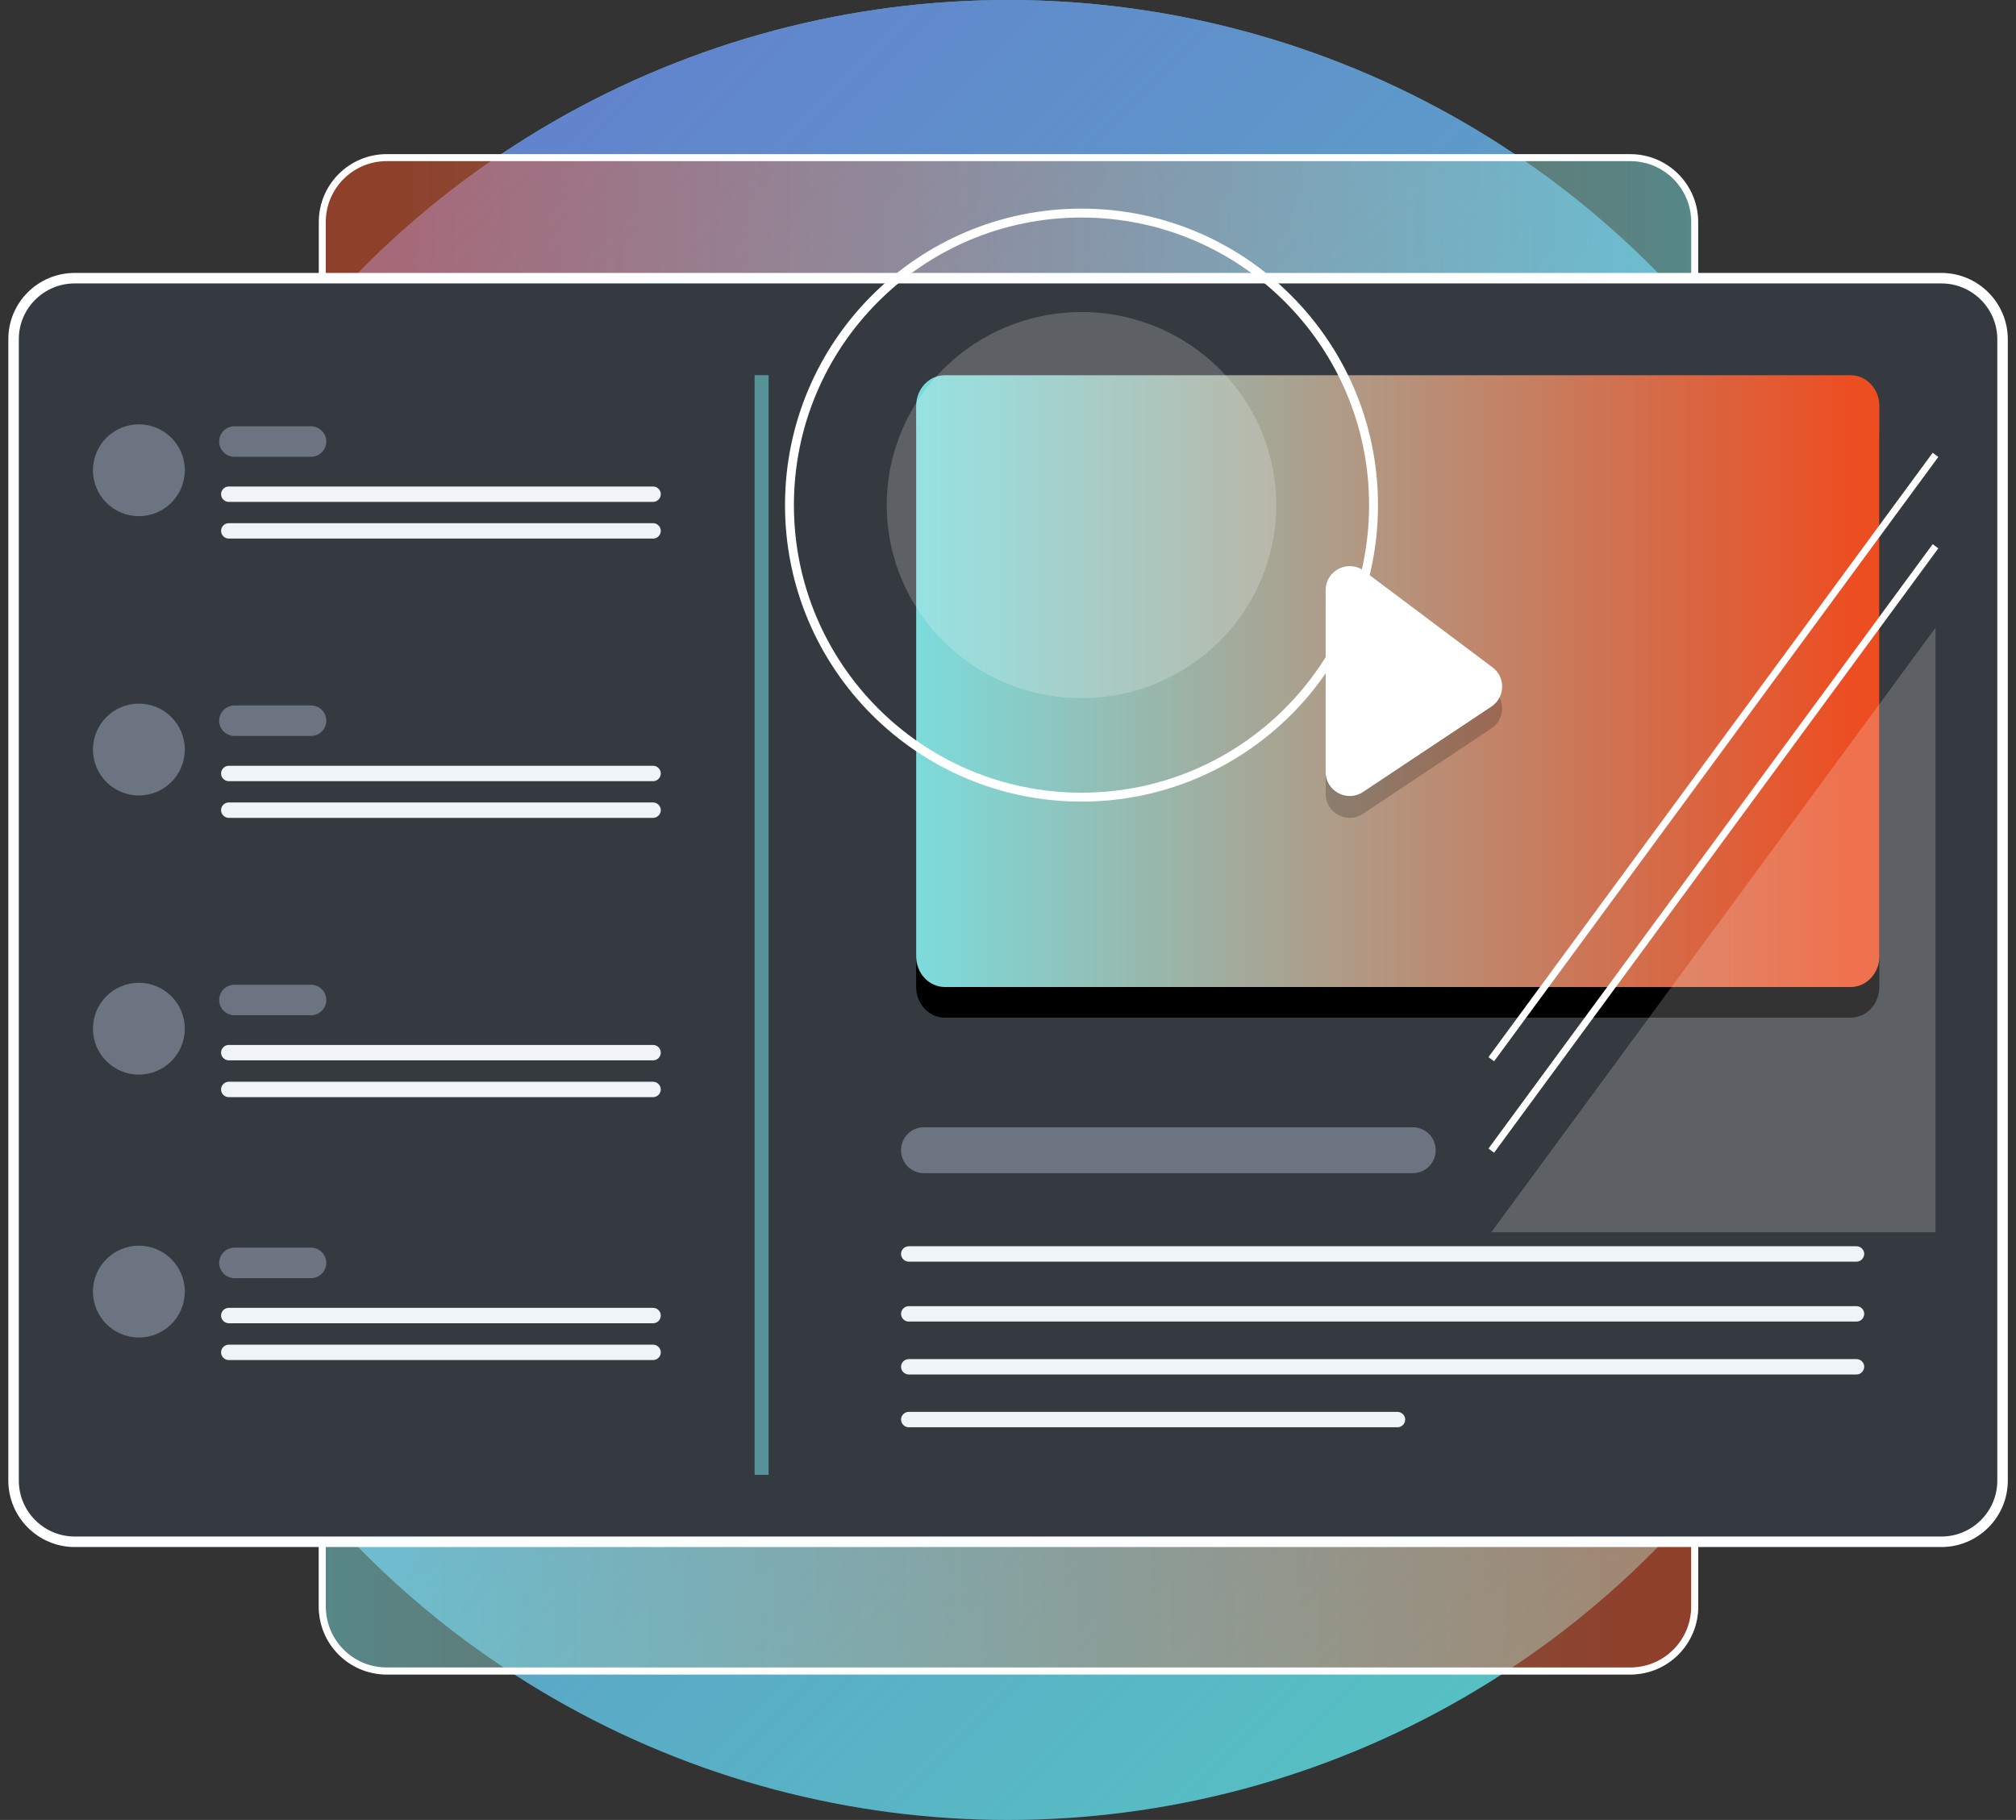 <svg xmlns="http://www.w3.org/2000/svg" width="144" height="130" viewBox="0 0 144 130">
    <rect x="0" y="0" width="144" height="130" fill="#333333" stroke="none"/>
    <defs>
        <linearGradient id="lnhcu17y0a" x1="14.645%" x2="85.355%" y1="14.645%" y2="85.355%">
            <stop offset="0%" stop-color="#6282CD"/>
            <stop offset="100%" stop-color="#6282CD" stop-opacity="0"/>
        </linearGradient>
        <linearGradient id="m7ivur5pab" x1=".004%" x2="99.996%" y1="49.997%" y2="49.997%">
            <stop offset="0%" stop-color="#7CDBDB"/>
            <stop offset="97.08%" stop-color="#EC4E22"/>
        </linearGradient>
        <linearGradient id="ir4c56cz9c" x1="99.996%" x2=".004%" y1="49.999%" y2="49.999%">
            <stop offset="0%" stop-color="#7CDBDB"/>
            <stop offset="97.08%" stop-color="#EC4E22"/>
        </linearGradient>
        <linearGradient id="axishld2xd" x1=".007%" x2="99.996%" y1="49.984%" y2="49.984%">
            <stop offset="0%" stop-color="#7CDBDB"/>
            <stop offset="97.08%" stop-color="#EC4E22"/>
        </linearGradient>
    </defs>
    <g fill="none" fill-rule="evenodd">
        <g transform="translate(7)">
            <circle cx="65" cy="65" r="65" fill="#56C1C3"/>
            <circle cx="65" cy="65" r="65" fill="url(#lnhcu17y0a)"/>
        </g>
        <g>
            <g>
                <path stroke="#FFF" stroke-width=".5" d="M4.62 0h88.83c2.54 0 4.6 2.06 4.6 4.6v53.16c0 2.54-2.06 4.6-4.6 4.6H4.62c-2.54 0-4.6-2.06-4.6-4.6V4.6C.02 2.06 2.08 0 4.62 0z" opacity=".5" transform="translate(23 11) translate(0 46)"/>
                <path fill="url(#m7ivur5pab)" d="M4.62 0h88.83c2.54 0 4.6 2.06 4.6 4.6v53.16c0 2.54-2.06 4.6-4.6 4.6H4.62c-2.54 0-4.6-2.06-4.6-4.6V4.6C.02 2.06 2.08 0 4.62 0z" opacity=".5" transform="translate(23 11) translate(0 46)"/>
                <path stroke="#FFF" stroke-width=".5" d="M4.62 0h88.83c2.54 0 4.6 2.06 4.6 4.6v53.16c0 2.54-2.06 4.6-4.6 4.6H4.62c-2.54 0-4.6-2.06-4.6-4.6V4.6C.02 2.06 2.08 0 4.62 0z" transform="translate(23 11) translate(0 46)"/>
            </g>
            <path fill="url(#ir4c56cz9c)" d="M93.45 62.61H4.62c-2.54 0-4.6-2.06-4.6-4.6V4.86c0-2.54 2.06-4.6 4.6-4.6h88.83c2.54 0 4.6 2.06 4.6 4.6v53.16c0 2.53-2.06 4.59-4.6 4.59z" opacity=".5" transform="translate(23 11)"/>
            <path stroke="#FFF" stroke-width=".5" d="M93.45 62.61H4.62c-2.54 0-4.6-2.06-4.6-4.6V4.86c0-2.54 2.06-4.6 4.6-4.6h88.83c2.54 0 4.6 2.06 4.6 4.6v53.16c0 2.53-2.06 4.59-4.6 4.59z" transform="translate(23 11)"/>
        </g>
        <g>
            <path stroke="#FFF" stroke-width=".5" d="M67.49 11.803h64.7c1.13 0 2.05.98 2.05 2.19v39.32c0 1.21-.92 2.19-2.05 2.19h-64.7c-1.13 0-2.05-.98-2.05-2.19v-39.32c0-1.21.92-2.19 2.05-2.19z" transform="translate(0 15)"/>
            <path fill="#353A40" d="M5.34 4.87h133.33c2.41 0 4.37 1.96 4.37 4.37v81.52c0 2.41-1.96 4.37-4.37 4.37H5.34c-2.41 0-4.37-1.96-4.37-4.37V9.24C.96 6.83 2.92 4.87 5.34 4.87z" transform="translate(0 15)"/>
            <path stroke="#FDFEFF" stroke-width=".75" d="M5.34 4.87h133.33c2.41 0 4.37 1.96 4.37 4.37v81.52c0 2.41-1.96 4.37-4.37 4.37H5.34c-2.41 0-4.37-1.96-4.37-4.37V9.24C.96 6.83 2.92 4.87 5.34 4.87z" transform="translate(0 15)"/>
            <path fill="#579298" d="M0.4 0.8H1.4V79.35H0.4z" transform="translate(0 15) translate(53.5 11)"/>
            <g>
                <path fill="#000" fill-rule="nonzero" d="M3.49 2.993h64.7c1.13 0 2.05.98 2.05 2.19v39.32c0 1.21-.92 2.19-2.05 2.19H3.49c-1.13 0-2.05-.98-2.05-2.19V5.173c0-1.21.92-2.18 2.05-2.18z" transform="translate(0 15) translate(64 11)"/>
                <path fill="url(#axishld2xd)" d="M2.49.36h64.7c1.13 0 2.05.98 2.05 2.19v39.32c0 1.21-.92 2.19-2.05 2.19H2.49c-1.13 0-2.05-.98-2.05-2.19V2.55c0-1.21.92-2.19 2.05-2.19z" transform="translate(0 15) translate(64 11) translate(1 .443)"/>
                <g fill="#F0F3F7">
                    <path d="M68.61 1.12H.91C.61 1.12.36.87.36.57c0-.3.25-.55.55-.55h67.7c.3 0 .55.25.55.55-.01.3-.25.55-.55.55zM68.61 5.4H.91c-.3 0-.55-.25-.55-.55 0-.3.25-.55.55-.55h67.7c.3 0 .55.25.55.55-.01.31-.25.55-.55.55zM68.61 9.18H.91c-.3 0-.55-.25-.55-.55 0-.3.25-.55.55-.55h67.7c.3 0 .55.25.55.55-.01.3-.25.55-.55.55zM35.82 12.95H.91c-.3 0-.55-.25-.55-.55 0-.3.25-.55.55-.55h34.91c.3 0 .55.25.55.55 0 .31-.25.55-.55.55z" transform="translate(0 15) translate(64 11) translate(0 63)"/>
                </g>
                <path fill="#6B7480" d="M36.91 57.8H2c-.91 0-1.64-.73-1.64-1.64 0-.91.73-1.64 1.64-1.64h34.91c.91 0 1.64.73 1.64 1.64 0 .91-.73 1.64-1.64 1.64z" transform="translate(0 15) translate(64 11)"/>
            </g>
            <g transform="translate(0 15) translate(6 15)">
                <circle cx="3.92" cy="3.59" r="3.28" fill="#6B7480"/>
                <path fill="#6B7480" d="M10.75.45h5.462c.605 0 1.095.49 1.095 1.09 0 .6-.49 1.09-1.095 1.09H10.75c-.605 0-1.094-.49-1.094-1.09 0-.61.49-1.09 1.094-1.09z"/>
                <path fill="#F0F3F7" d="M40.65 5.85H10.34c-.3 0-.55-.25-.55-.55 0-.3.25-.55.55-.55h30.31c.3 0 .55.25.55.55 0 .3-.25.55-.55.55zM40.65 8.47H10.34c-.3 0-.55-.25-.55-.55 0-.3.25-.55.55-.55h30.31c.3 0 .55.25.55.55 0 .31-.25.55-.55.55z"/>
            </g>
            <g transform="translate(0 15) translate(6 35)">
                <circle cx="3.92" cy="3.54" r="3.28" fill="#6B7480"/>
                <path fill="#6B7480" d="M10.75.39h5.462c.605 0 1.095.49 1.095 1.09 0 .6-.49 1.09-1.095 1.09H10.75c-.605 0-1.094-.49-1.094-1.09 0-.6.49-1.09 1.094-1.09z"/>
                <path fill="#F0F3F7" d="M40.65 5.8H10.34c-.3 0-.55-.25-.55-.55 0-.3.25-.55.55-.55h30.31c.3 0 .55.25.55.55 0 .3-.25.55-.55.55zM40.65 8.42H10.34c-.3 0-.55-.25-.55-.55 0-.3.25-.55.55-.55h30.31c.3 0 .55.25.55.55 0 .3-.25.55-.55.55z"/>
            </g>
            <g transform="translate(0 15) translate(6 55)">
                <circle cx="3.92" cy="3.48" r="3.28" fill="#6B7480"/>
                <path fill="#6B7480" d="M10.75.34h5.462c.605 0 1.095.49 1.095 1.09 0 .6-.49 1.09-1.095 1.09H10.75c-.605 0-1.094-.49-1.094-1.09 0-.6.49-1.09 1.094-1.09z"/>
                <path fill="#F0F3F7" d="M40.65 5.74H10.34c-.3 0-.55-.25-.55-.55 0-.3.25-.55.55-.55h30.31c.3 0 .55.25.55.55 0 .31-.25.55-.55.55zM40.65 8.37H10.34c-.3 0-.55-.25-.55-.55 0-.3.25-.55.55-.55h30.31c.3 0 .55.25.55.55 0 .3-.25.55-.55.55z"/>
            </g>
            <g transform="translate(0 15) translate(6 73)">
                <circle cx="3.92" cy="4.26" r="3.28" fill="#6B7480"/>
                <path fill="#6B7480" d="M10.75 1.12h5.462c.605 0 1.095.49 1.095 1.09 0 .6-.49 1.09-1.095 1.09H10.75c-.605 0-1.094-.49-1.094-1.09 0-.6.49-1.09 1.094-1.09z"/>
                <path fill="#F0F3F7" d="M40.65 6.52H10.34c-.3 0-.55-.25-.55-.55 0-.3.25-.55.55-.55h30.31c.3 0 .55.25.55.55 0 .31-.25.55-.55.55zM40.65 9.15H10.34c-.3 0-.55-.25-.55-.55 0-.3.25-.55.55-.55h30.31c.3 0 .55.25.55.55 0 .3-.25.55-.55.55z"/>
            </g>
            <g transform="translate(0 15) translate(56)">
                <circle cx="21.25" cy="21.08" r="20.86" stroke="#FFF" stroke-width=".636"/>
                <ellipse cx="21.25" cy="21.08" fill="#FFF" opacity=".2" rx="13.91" ry="13.79"/>
                <path stroke="#FFF" stroke-width=".5" d="M50.52 60.66L82.25 17.49M50.52 67.19L82.25 24.02"/>
                <path fill="#FFF" d="M50.52 73.02L82.25 29.84 82.25 73.02z" opacity=".2"/>
            </g>
            <g>
                <path fill="#000" fill-rule="nonzero" d="M.69 3.72V16.7c0 1.37 1.53 2.19 2.67 1.43l9.17-6.1c.99-.66 1.03-2.09.08-2.8L3.44 2.35C2.31 1.49.69 2.3.69 3.72z" opacity=".2" transform="translate(0 15) translate(94 25)"/>
                <path fill="#FFF" d="M.69 2.16v12.98c0 1.37 1.53 2.19 2.67 1.43l9.17-6.1c.99-.66 1.03-2.09.08-2.8L3.44.79C2.31-.07.69.74.69 2.16z" transform="translate(0 15) translate(94 25)"/>
            </g>
        </g>
    </g>
</svg>
